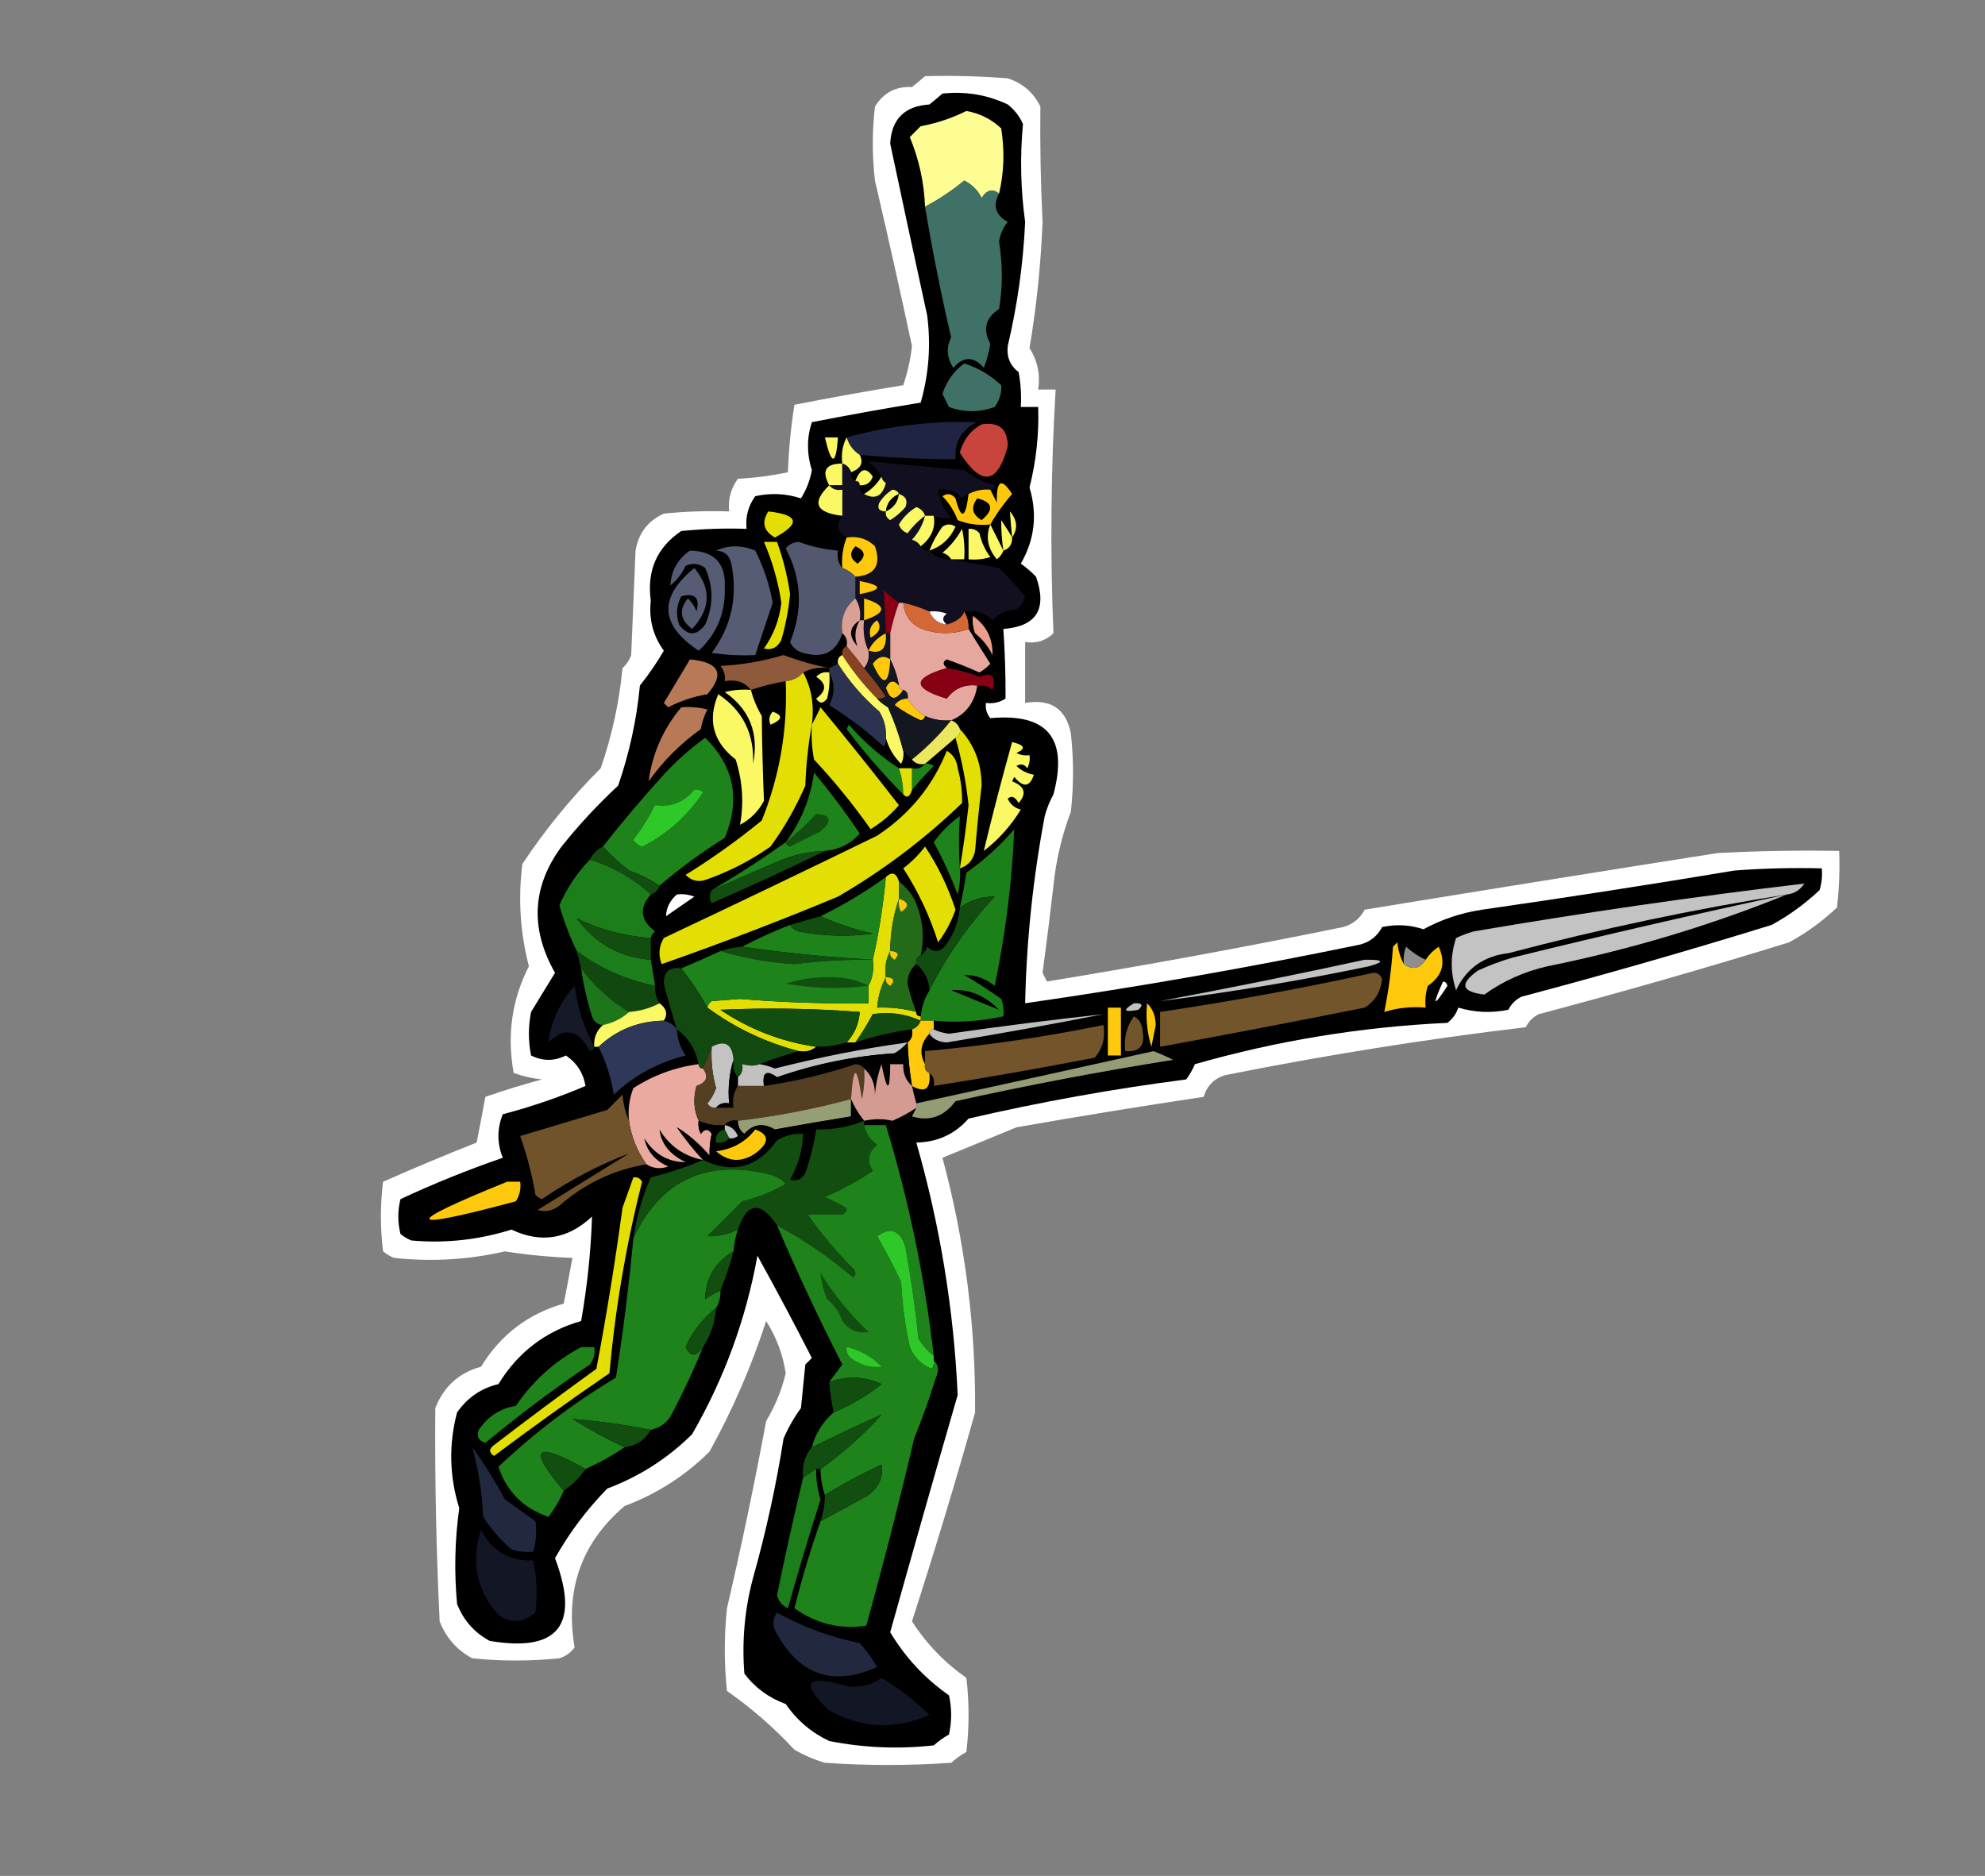 <?xml version="1.0" encoding="UTF-8"?>
<!DOCTYPE svg PUBLIC "-//W3C//DTD SVG 1.1//EN" "http://www.w3.org/Graphics/SVG/1.1/DTD/svg11.dtd">
<svg xmlns="http://www.w3.org/2000/svg" version="1.1" width="456px" height="431px" style="shape-rendering:geometricPrecision; text-rendering:geometricPrecision; image-rendering:optimizeQuality; fill-rule:evenodd; clip-rule:evenodd" xmlns:xlink="http://www.w3.org/1999/xlink">
<rect width="100%" height="100%" fill="#808080" stroke="none"/>
<g><path style="opacity:1" fill="#fefffe" d="M 212.5,17.5 C 218.842,17.334 225.175,17.5 231.5,18C 234.937,19.105 237.437,21.272 239,24.5C 238.9,33.364 239.067,42.197 239.5,51C 239.108,60.781 238.108,70.448 236.5,80C 238.34,82.826 239.006,85.993 238.5,89.5C 239.833,89.5 241.167,89.5 242.5,89.5C 241.399,108.169 241.233,126.835 242,145.5C 240.211,147.229 238.044,147.896 235.5,147.5C 235.5,152.167 235.5,156.833 235.5,161.5C 241.378,160.509 244.878,162.843 246,168.5C 246.667,174.5 246.667,180.5 246,186.5C 243.92,191.97 242.587,197.637 242,203.5C 241.232,210.18 240.399,216.847 239.5,223.5C 239.833,224.167 240.167,224.833 240.5,225.5C 263.225,221.789 285.892,217.622 308.5,213C 310.75,212.389 312.417,211.056 313.5,209C 340.423,204.591 367.423,200.257 394.5,196C 403.827,195.5 413.161,195.334 422.5,195.5C 422.666,199.846 422.499,204.179 422,208.5C 418.622,211.677 414.956,214.343 411,216.5C 391.957,222.386 372.79,227.886 353.5,233C 352.167,233.667 351.167,234.667 350.5,236C 327.554,238.733 304.554,242.399 281.5,247C 278.951,247.751 277.284,249.418 276.5,252C 262.173,254.143 247.84,256.476 233.5,259C 227.824,261.351 222.157,263.684 216.5,266C 221.665,285.158 224.165,304.658 224,324.5C 219.478,340.588 214.644,356.588 209.5,372.5C 212.811,377.645 216.978,381.978 222,385.5C 222.667,391.167 222.667,396.833 222,402.5C 220.745,403.211 219.579,404.044 218.5,405C 208.833,405.667 199.167,405.667 189.5,405C 187.051,404.275 184.717,403.275 182.5,402C 177.76,396.9 172.594,392.4 167,388.5C 166.333,382.167 166.333,375.833 167,369.5C 170.315,355.292 173.315,340.958 176,326.5C 178.094,322.992 179.594,319.325 180.5,315.5C 179.858,311.21 178.358,307.21 176,303.5C 172.651,313.867 168.317,323.867 163,333.5C 157.434,339.038 150.934,343.205 143.5,346C 133.574,354.405 129.74,365.238 132,378.5C 131.097,379.701 129.931,380.535 128.5,381C 121.833,381.667 115.167,381.667 108.5,381C 104.961,379.093 102.461,376.26 101,372.5C 100.207,356.167 99.873,339.834 100,323.5C 101.935,318.563 105.435,315.397 110.5,314C 114.981,306.679 121.315,301.846 129.5,299.5C 130.2,295.959 130.867,292.459 131.5,289C 126.25,288.807 121.083,288.307 116,287.5C 107.636,289.432 99.136,289.932 90.5,289C 89.584,288.626 88.75,288.126 88,287.5C 87.333,282.167 87.333,276.833 88,271.5C 95.094,268.371 102.261,265.371 109.5,262.5C 110.2,258.959 110.867,255.459 111.5,252C 115.776,250.514 120.109,249.181 124.5,248C 122.236,247.764 120.069,247.264 118,246.5C 116.426,237.814 117.592,229.648 121.5,222C 119.498,214.294 118.998,206.461 120,198.5C 125.244,190.586 131.244,183.252 138,176.5C 140.589,169.005 142.256,161.338 143,153.5C 143.915,152.672 144.581,151.672 145,150.5C 145.333,142.5 145.667,134.5 146,126.5C 146.668,122.501 148.835,119.668 152.5,118C 157.489,117.501 162.489,117.334 167.5,117.5C 167.22,114.728 167.887,112.228 169.5,110C 173.421,109.797 177.255,109.297 181,108.5C 181.193,103.25 181.693,98.083 182.5,93C 190.822,91.359 199.155,89.859 207.5,88.5C 208.488,85.576 209.154,82.576 209.5,79.5C 206.762,66.703 203.929,54.036 201,41.5C 200.333,35.833 200.333,30.167 201,24.5C 202.934,21.312 205.768,19.812 209.5,20C 210.571,19.148 211.571,18.315 212.5,17.5 Z"/></g>
<g><path style="opacity:1" fill="#000000" d="M 216.5,21.5 C 221.777,20.931 226.777,21.765 231.5,24C 233.049,25.214 234.215,26.714 235,28.5C 234.297,35.996 234.464,43.496 235.5,51C 235.054,60.634 233.721,70.134 231.5,79.5C 231.221,82.006 232.054,84.006 234,85.5C 234.497,88.146 234.664,90.813 234.5,93.5C 235.833,93.5 237.167,93.5 238.5,93.5C 238.703,99.764 238.037,105.93 236.5,112C 238.353,118.16 237.686,123.993 234.5,129.5C 235.76,130.382 236.926,131.382 238,132.5C 240.611,139.926 238.111,143.926 230.5,144.5C 230.858,149.9 231.025,155.234 231,160.5C 229.644,161.38 228.144,161.714 226.5,161.5C 226.33,162.822 226.663,163.989 227.5,165C 240.605,163.781 245.438,169.614 242,182.5C 241.138,184.087 240.471,185.754 240,187.5C 237.301,201.83 235.801,216.163 235.5,230.5C 261.288,226.792 286.954,222.292 312.5,217C 314.75,216.389 316.417,215.056 317.5,213C 320.713,212.297 323.879,212.464 327,213.5C 331.232,211.201 335.732,209.701 340.5,209C 359.866,206.217 379.199,203.217 398.5,200C 405.158,199.5 411.825,199.334 418.5,199.5C 418.66,201.199 418.494,202.866 418,204.5C 414.622,207.677 410.956,210.343 407,212.5C 387.957,218.386 368.79,223.886 349.5,229C 348.167,229.667 347.167,230.667 346.5,232C 342.577,232.793 338.744,232.626 335,231.5C 334.535,232.931 333.701,234.097 332.5,235C 312.755,235.917 293.422,239.084 274.5,244.5C 273.96,245.748 273.293,246.915 272.5,248C 255.709,250.162 239.042,253.162 222.5,257C 219.342,260.58 215.342,262.413 210.5,262.5C 215.943,281.488 219.109,300.821 220,320.5C 214.755,338.647 209.588,356.814 204.5,375C 207.942,380.777 212.442,385.61 218,389.5C 218.667,392.5 218.667,395.5 218,398.5C 216.745,399.211 215.579,400.044 214.5,401C 206.421,401.901 198.421,401.568 190.5,400C 186.407,398.075 183.074,395.242 180.5,391.5C 176.582,390.067 173.415,387.734 171,384.5C 170.405,377.036 171.072,369.702 173,362.5C 175.96,351.99 178.294,341.324 180,330.5C 181.08,328.004 182.414,325.67 184,323.5C 184.333,320.167 184.667,316.833 185,313.5C 185.5,313 186,312.5 186.5,312C 182.461,304.087 178.294,296.254 174,288.5C 171.375,303.043 166.375,316.71 159,329.5C 153.434,335.038 146.934,339.205 139.5,342C 134.746,346.876 130.746,352.209 127.5,358C 133.275,373.323 128.275,379.657 112.5,377C 108.961,375.093 106.461,372.26 105,368.5C 104.316,361.149 104.482,353.815 105.5,346.5C 103.224,339.196 103.057,331.863 105,324.5C 107.394,321.09 110.561,318.923 114.5,318C 118.981,310.679 125.315,305.846 133.5,303.5C 134.908,295.507 135.741,287.507 136,279.5C 130.438,284.714 124.271,285.714 117.5,282.5C 109.985,284.864 102.318,285.698 94.5,285C 93.584,284.626 92.75,284.126 92,283.5C 91.333,280.833 91.333,278.167 92,275.5C 99.648,271.927 107.482,268.761 115.5,266C 114.167,262.667 114.167,259.333 115.5,256C 122.032,254.287 128.365,252.121 134.5,249.5C 134.007,246.522 132.507,244.189 130,242.5C 127.333,243.833 124.667,243.833 122,242.5C 121.333,239.167 121.333,235.833 122,232.5C 123.833,229.5 125.667,226.5 127.5,223.5C 121.724,213.344 122.224,203.678 129,194.5C 132.966,189.533 137.299,184.866 142,180.5C 144.589,173.005 146.256,165.338 147,157.5C 149.029,154.971 150.862,152.304 152.5,149.5C 150.03,146.115 149.03,142.282 149.5,138C 148.565,131.111 150.898,125.778 156.5,122C 161.489,121.501 166.489,121.334 171.5,121.5C 171.22,118.728 171.887,116.228 173.5,114C 177.091,113.211 180.591,113.378 184,114.5C 185.257,112.487 186.091,110.321 186.5,108C 185.319,104.275 185.319,100.608 186.5,97C 194.822,95.359 203.155,93.859 211.5,92.5C 213.373,85.948 213.873,79.281 213,72.5C 210.1,59.232 207.266,46.065 204.5,33C 204.796,27.371 207.796,24.371 213.5,24C 214.571,23.148 215.571,22.315 216.5,21.5 Z"/></g>
<g><path style="opacity:1" fill="#fefd93" d="M 229.5,44.5 C 228.048,43.287 226.714,43.62 225.5,45.5C 224.605,43.693 223.272,42.36 221.5,41.5C 218.741,43.784 215.741,45.784 212.5,47.5C 212.302,41.989 211.135,36.655 209,31.5C 209.833,30.667 210.667,29.833 211.5,29C 215.174,28.318 218.674,27.151 222,25.5C 225.072,26.036 227.739,27.37 230,29.5C 230.816,34.684 230.65,39.684 229.5,44.5 Z"/></g>
<g><path style="opacity:1" fill="#3f7167" d="M 229.5,44.5 C 228.013,47.212 228.679,49.379 231.5,51C 230.427,52.313 229.76,53.813 229.5,55.5C 230.362,60.819 230.362,65.986 229.5,71C 226.374,73.046 225.707,75.713 227.5,79C 227.204,80.888 226.704,82.722 226,84.5C 223.667,81.833 221.333,81.833 219,84.5C 217.498,82.205 217.332,79.872 218.5,77.5C 216.179,67.552 214.179,57.552 212.5,47.5C 215.741,45.784 218.741,43.784 221.5,41.5C 223.272,42.36 224.605,43.693 225.5,45.5C 226.714,43.62 228.048,43.287 229.5,44.5 Z"/></g>
<g><path style="opacity:1" fill="#3f7167" d="M 221.5,83.5 C 224.689,84.513 227.523,86.18 230,88.5C 230.14,90.255 229.64,91.922 228.5,93.5C 224.955,94.791 221.455,94.791 218,93.5C 217.5,92.5 217,91.5 216.5,90.5C 217.453,87.57 219.12,85.237 221.5,83.5 Z"/></g>
<g><path style="opacity:1" fill="#1f2442" d="M 197.5,104.5 C 196.026,103.564 195.026,102.23 194.5,100.5C 204.207,97.807 214.207,96.64 224.5,97C 220.911,98.674 219.245,101.507 219.5,105.5C 212.146,105.521 204.813,105.187 197.5,104.5 Z"/></g>
<g><path style="opacity:1" fill="#c7453c" d="M 225.5,97.5 C 229.495,96.884 231.495,98.55 231.5,102.5C 229.147,111.331 225.481,111.831 220.5,104C 221.283,101.062 222.95,98.895 225.5,97.5 Z"/></g>
<g><path style="opacity:1" fill="#faf865" d="M 189.5,100.5 C 190.5,100.5 191.5,100.5 192.5,100.5C 192.029,106.996 191.029,106.996 189.5,100.5 Z"/></g>
<g><path style="opacity:1" fill="#faf865" d="M 194.5,100.5 C 195.026,102.23 196.026,103.564 197.5,104.5C 198.429,106.322 197.762,107.655 195.5,108.5C 195.167,107.5 194.5,106.833 193.5,106.5C 193.205,104.265 193.539,102.265 194.5,100.5 Z"/></g>
<g><path style="opacity:1" fill="#faf865" d="M 193.5,106.5 C 193.5,108.167 193.5,109.833 193.5,111.5C 192.5,111.5 191.5,111.5 190.5,111.5C 188.67,108.162 189.67,106.496 193.5,106.5 Z"/></g>
<g><path style="opacity:1" fill="#121020" d="M 227.5,112.5 C 225.708,112.366 224.042,112.699 222.5,113.5C 221.883,113.611 221.383,113.944 221,114.5C 219.599,112.808 217.766,112.141 215.5,112.5C 215.781,114.963 216.781,117.13 218.5,119C 217.181,119.195 215.847,119.028 214.5,118.5C 213.833,118.5 213.167,118.5 212.5,118.5C 211.971,120.583 210.971,122.417 209.5,124C 210.416,124.278 211.082,124.778 211.5,125.5C 211.842,126.338 212.508,126.672 213.5,126.5C 214.78,127.931 216.447,128.598 218.5,128.5C 222.021,129.166 225.687,129.833 229.5,130.5C 231.611,132.585 233.611,134.752 235.5,137C 235.241,138.261 234.574,139.261 233.5,140C 231.273,140.121 229.44,140.954 228,142.5C 226.246,140.75 224.079,140.083 221.5,140.5C 221.112,141.815 219.778,142.815 217.5,143.5C 216.402,142.603 216.402,141.77 217.5,141C 216.207,140.51 214.873,140.343 213.5,140.5C 211.579,139.637 209.579,138.971 207.5,138.5C 207.167,138.5 206.833,138.5 206.5,138.5C 205.312,137.636 204.145,136.636 203,135.5C 203.201,138.777 203.368,142.111 203.5,145.5C 201.659,146.402 200.326,147.736 199.5,149.5C 198.532,147.393 198.198,145.059 198.5,142.5C 198.167,142.5 197.833,142.5 197.5,142.5C 197.784,140.585 197.451,138.919 196.5,137.5C 196.5,135.833 196.5,134.167 196.5,132.5C 200.976,132.178 202.476,129.844 201,125.5C 199.211,123.771 197.044,123.104 194.5,123.5C 192.31,122.252 191.977,120.586 193.5,118.5C 193.5,116.5 193.5,114.5 193.5,112.5C 192.209,112.737 191.209,112.404 190.5,111.5C 191.5,111.5 192.5,111.5 193.5,111.5C 193.5,109.833 193.5,108.167 193.5,106.5C 194.5,106.833 195.167,107.5 195.5,108.5C 195.328,109.492 195.662,110.158 196.5,110.5C 197.167,110.5 197.5,110.833 197.5,111.5C 197.328,112.492 197.662,113.158 198.5,113.5C 201.033,114.854 202.7,114.02 203.5,111C 202.944,110.617 202.611,110.117 202.5,109.5C 201.71,108.206 200.71,107.039 199.5,106C 206.774,106.657 214.108,107.324 221.5,108C 223.597,109.61 225.93,110.777 228.5,111.5C 228.376,112.107 228.043,112.44 227.5,112.5 Z"/></g>
<g><path style="opacity:1" fill="#faf865" d="M 197.5,111.5 C 197.5,110.833 197.167,110.5 196.5,110.5C 197.637,107.572 198.97,107.238 200.5,109.5C 199.995,110.919 198.995,111.585 197.5,111.5 Z"/></g>
<g><path style="opacity:1" fill="#faf865" d="M 202.5,109.5 C 202.611,110.117 202.944,110.617 203.5,111C 202.7,114.02 201.033,114.854 198.5,113.5C 200.167,112.5 201.5,111.167 202.5,109.5 Z"/></g>
<g><path style="opacity:1" fill="#fec90d" d="M 227.5,120.5 C 224.881,120.768 222.381,120.435 220,119.5C 219.208,117.413 218.041,115.579 216.5,114C 217.635,113.251 218.635,113.417 219.5,114.5C 220.807,119.515 221.807,119.181 222.5,113.5C 224.042,112.699 225.708,112.366 227.5,112.5C 227.987,113.473 228.487,114.473 229,115.5C 228.874,110.316 230.041,109.65 232.5,113.5C 230.578,115.687 228.912,118.02 227.5,120.5 Z"/></g>
<g><path style="opacity:1" fill="#faf865" d="M 190.5,111.5 C 191.209,112.404 192.209,112.737 193.5,112.5C 193.5,114.5 193.5,116.5 193.5,118.5C 187.386,117.808 186.386,115.475 190.5,111.5 Z"/></g>
<g><path style="opacity:1" fill="#faf865" d="M 206.5,113.5 C 204.738,114.262 203.738,115.596 203.5,117.5C 201.972,117.483 201.472,116.816 202,115.5C 202.779,114.272 203.779,113.272 205,112.5C 205.765,112.57 206.265,112.903 206.5,113.5 Z"/></g>
<g><path style="opacity:1" fill="#000000" d="M 206.5,113.5 C 206.262,115.404 205.262,116.738 203.5,117.5C 203.738,115.596 204.738,114.262 206.5,113.5 Z"/></g>
<g><path style="opacity:1" fill="#faf865" d="M 206.5,113.5 C 208.085,114.002 208.585,115.002 208,116.5C 206.981,117.687 205.814,118.687 204.5,119.5C 203.702,119.043 203.369,118.376 203.5,117.5C 205.262,116.738 206.262,115.404 206.5,113.5 Z"/></g>
<g><path style="opacity:1" fill="#000000" d="M 224.5,114.5 C 228.089,115.372 228.423,117.039 225.5,119.5C 223.296,118.218 222.962,116.551 224.5,114.5 Z"/></g>
<g><path style="opacity:1" fill="#faf865" d="M 212.5,118.5 C 211,119.588 209.667,120.921 208.5,122.5C 207.5,122.167 206.833,121.5 206.5,120.5C 207.5,118.833 208.833,117.5 210.5,116.5C 211.522,116.855 212.189,117.522 212.5,118.5 Z"/></g>
<g><path style="opacity:1" fill="#e3df04" d="M 176.5,117.5 C 183.484,118.27 183.984,120.27 178,123.5C 175.41,121.995 174.91,119.995 176.5,117.5 Z"/></g>
<g><path style="opacity:1" fill="#faf865" d="M 232.5,123.5 C 232.302,121.425 232.135,119.425 232,117.5C 233.707,119.483 233.874,121.483 232.5,123.5 Z"/></g>
<g><path style="opacity:1" fill="#faf865" d="M 212.5,118.5 C 213.167,118.5 213.833,118.5 214.5,118.5C 214.977,121.241 213.977,123.574 211.5,125.5C 211.082,124.778 210.416,124.278 209.5,124C 210.971,122.417 211.971,120.583 212.5,118.5 Z"/></g>
<g><path style="opacity:1" fill="#faf865" d="M 232.5,123.5 C 232.573,125.027 231.906,126.027 230.5,126.5C 230.149,124.131 229.982,121.797 230,119.5C 230.934,120.858 231.768,122.192 232.5,123.5 Z"/></g>
<g><path style="opacity:1" fill="#faf865" d="M 213.5,126.5 C 214.242,124.574 215.242,122.741 216.5,121C 217.5,120.333 218.5,120.333 219.5,121C 218.26,123.744 216.26,125.577 213.5,126.5 Z"/></g>
<g><path style="opacity:1" fill="#faf865" d="M 227.5,120.5 C 228.5,122.5 229.5,124.5 230.5,126.5C 230.217,127.289 229.717,127.956 229,128.5C 226.884,126.004 226.384,123.337 227.5,120.5 Z"/></g>
<g><path style="opacity:1" fill="#faf865" d="M 218.5,128.5 C 218.082,127.778 217.416,127.278 216.5,127C 218.359,125.442 219.859,123.609 221,121.5C 221.497,123.81 221.663,126.143 221.5,128.5C 220.5,128.5 219.5,128.5 218.5,128.5 Z"/></g>
<g><path style="opacity:1" fill="#faf865" d="M 222.5,121.5 C 223.496,121.414 224.329,121.748 225,122.5C 225.45,124.519 226.283,126.352 227.5,128C 225.866,128.494 224.199,128.66 222.5,128.5C 222.5,126.167 222.5,123.833 222.5,121.5 Z"/></g>
<g><path style="opacity:1" fill="#fec90d" d="M 194.5,123.5 C 197.044,123.104 199.211,123.771 201,125.5C 202.476,129.844 200.976,132.178 196.5,132.5C 195.71,131.599 194.71,130.932 193.5,130.5C 193.298,128.05 193.631,125.717 194.5,123.5 Z"/></g>
<g><path style="opacity:1" fill="#e3df04" d="M 175.5,124.5 C 176.5,124.5 177.5,124.5 178.5,124.5C 179.901,128.376 180.901,132.376 181.5,136.5C 181.154,140.063 180.487,143.563 179.5,147C 178.629,148.769 177.296,149.436 175.5,149C 177.719,145.845 179.052,142.345 179.5,138.5C 178.766,133.635 177.433,128.969 175.5,124.5 Z"/></g>
<g><path style="opacity:1" fill="#52586e" d="M 193.5,130.5 C 194.71,130.932 195.71,131.599 196.5,132.5C 196.5,134.167 196.5,135.833 196.5,137.5C 194.018,139.503 193.018,142.169 193.5,145.5C 192.113,149.848 189.113,151.348 184.5,150C 183.09,149.632 182.09,148.799 181.5,147.5C 184.495,140.124 184.162,132.957 180.5,126C 181.263,125.056 182.263,124.556 183.5,124.5C 186.42,125.586 189.42,126.252 192.5,126.5C 192.232,128.099 192.566,129.432 193.5,130.5 Z"/></g>
<g><path style="opacity:1" fill="#555c73" d="M 164.5,126.5 C 167.355,125.197 170.355,125.197 173.5,126.5C 175.432,130.295 176.765,134.295 177.5,138.5C 176.149,142.526 174.815,146.526 173.5,150.5C 170.15,150.665 166.817,150.498 163.5,150C 168.032,143.894 169.532,137.061 168,129.5C 167.578,127.574 166.411,126.574 164.5,126.5 Z"/></g>
<g><path style="opacity:1" fill="#000000" d="M 196.5,125.5 C 198.852,126.543 199.019,127.876 197,129.5C 195.232,128.318 195.065,126.985 196.5,125.5 Z"/></g>
<g><path style="opacity:1" fill="#555c73" d="M 158.5,126.5 C 164.112,126.611 166.778,129.444 166.5,135C 166.68,140.824 164.68,145.657 160.5,149.5C 151.579,143.576 151.245,137.243 159.5,130.5C 163.452,135.191 163.286,139.857 159,144.5C 156.234,142.453 155.901,140.12 158,137.5C 158.915,138.328 159.581,139.328 160,140.5C 160.833,137.333 159.667,136.167 156.5,137C 155.409,139.064 155.242,141.231 156,143.5C 158,146.167 160,146.167 162,143.5C 163.923,139.138 163.923,134.805 162,130.5C 160.612,129.446 159.112,129.28 157.5,130C 156.696,131.771 155.529,133.271 154,134.5C 154.196,131.108 155.696,128.441 158.5,126.5 Z"/></g>
<g><path style="opacity:1" fill="#fec90d" d="M 197.5,133.5 C 202.833,134.5 202.833,135.5 197.5,136.5C 197.5,135.5 197.5,134.5 197.5,133.5 Z"/></g>
<g><path style="opacity:1" fill="#870014" d="M 206.5,138.5 C 205.681,140.772 205.015,143.106 204.5,145.5C 204.167,145.5 203.833,145.5 203.5,145.5C 203.368,142.111 203.201,138.777 203,135.5C 204.145,136.636 205.312,137.636 206.5,138.5 Z"/></g>
<g><path style="opacity:1" fill="#da9f95" d="M 196.5,137.5 C 197.451,138.919 197.784,140.585 197.5,142.5C 197.833,142.5 198.167,142.5 198.5,142.5C 198.198,145.059 198.532,147.393 199.5,149.5C 199.768,151.099 199.434,152.432 198.5,153.5C 197.25,151.846 195.916,150.179 194.5,148.5C 194.737,147.209 194.404,146.209 193.5,145.5C 193.018,142.169 194.018,139.503 196.5,137.5 Z"/></g>
<g><path style="opacity:1" fill="#fec90d" d="M 198.5,142.5 C 198.5,140.833 198.5,139.167 198.5,137.5C 203.748,139.093 203.748,140.76 198.5,142.5 Z"/></g>
<g><path style="opacity:1" fill="#e6a79e" d="M 206.5,138.5 C 206.833,138.5 207.167,138.5 207.5,138.5C 207.872,142.043 209.872,144.21 213.5,145C 216.592,145.736 219.592,145.569 222.5,144.5C 224.113,147.132 225.78,149.798 227.5,152.5C 226.758,153.287 225.925,153.953 225,154.5C 222.557,153.407 220.057,152.407 217.5,151.5C 216.537,151.97 216.537,152.637 217.5,153.5C 209.542,155.797 209.542,158.13 217.5,160.5C 219.246,158.146 221.579,157.146 224.5,157.5C 223.906,161.407 221.906,164.074 218.5,165.5C 216.379,165.675 214.379,165.341 212.5,164.5C 210.833,163.5 209.5,162.167 208.5,160.5C 208.672,159.508 208.338,158.842 207.5,158.5C 206.833,158.5 206.5,158.167 206.5,157.5C 206.125,155.302 205.458,153.302 204.5,151.5C 204.5,149.5 204.5,147.5 204.5,145.5C 205.015,143.106 205.681,140.772 206.5,138.5 Z"/></g>
<g><path style="opacity:1" fill="#d36836" d="M 207.5,138.5 C 209.579,138.971 211.579,139.637 213.5,140.5C 214.262,142.262 215.596,143.262 217.5,143.5C 219.778,142.815 221.112,141.815 221.5,140.5C 222.234,141.708 222.567,143.041 222.5,144.5C 219.592,145.569 216.592,145.736 213.5,145C 209.872,144.21 207.872,142.043 207.5,138.5 Z"/></g>
<g><path style="opacity:1" fill="#fefffe" d="M 213.5,140.5 C 214.873,140.343 216.207,140.51 217.5,141C 216.402,141.77 216.402,142.603 217.5,143.5C 215.596,143.262 214.262,142.262 213.5,140.5 Z"/></g>
<g><path style="opacity:1" fill="#000000" d="M 197.5,142.5 C 196.374,144.5 196.207,146.5 197,148.5C 194.858,146.121 195.024,144.121 197.5,142.5 Z"/></g>
<g><path style="opacity:1" fill="#fec90d" d="M 201.5,142.5 C 202.559,144.07 202.059,145.403 200,146.5C 199.516,144.807 200.016,143.473 201.5,142.5 Z"/></g>
<g><path style="opacity:1" fill="#fec90d" d="M 203.5,145.5 C 203.799,149.065 202.465,150.398 199.5,149.5C 200.326,147.736 201.659,146.402 203.5,145.5 Z"/></g>
<g><path style="opacity:1" fill="#e99f8b" d="M 223.5,141.5 C 226.609,143.718 228.109,146.718 228,150.5C 227.047,148.545 225.713,146.878 224,145.5C 223.51,144.207 223.343,142.873 223.5,141.5 Z"/></g>
<g><path style="opacity:1" fill="#864221" d="M 194.5,148.5 C 195.916,150.179 197.25,151.846 198.5,153.5C 200.268,155.508 201.934,157.674 203.5,160C 202.906,160.464 202.239,160.631 201.5,160.5C 198.484,157.48 195.817,154.146 193.5,150.5C 193.328,149.508 193.662,148.842 194.5,148.5 Z"/></g>
<g><path style="opacity:1" fill="#8f5a3c" d="M 190.5,153.5 C 188.265,153.205 186.265,153.539 184.5,154.5C 183.486,155.674 182.153,156.34 180.5,156.5C 177.779,156.963 175.112,157.629 172.5,158.5C 171.082,156.692 169.082,156.025 166.5,156.5C 166.67,155.178 166.337,154.011 165.5,153C 170.44,152.748 175.273,151.914 180,150.5C 183.531,151.822 187.031,152.822 190.5,153.5 Z"/></g>
<g><path style="opacity:1" fill="#faf865" d="M 193.5,150.5 C 195.817,154.146 198.484,157.48 201.5,160.5C 202.172,161.267 203.005,161.934 204,162.5C 205.486,165.85 206.653,169.184 207.5,172.5C 207.649,173.552 207.483,174.552 207,175.5C 205.25,173.743 204.084,171.743 203.5,169.5C 203.628,167.345 203.128,165.345 202,163.5C 198.221,160.231 195.054,156.564 192.5,152.5C 192.328,151.508 192.662,150.842 193.5,150.5 Z"/></g>
<g><path style="opacity:1" fill="#b87a56" d="M 158.5,151.5 C 165.224,152.124 166.558,154.791 162.5,159.5C 159.286,160.044 156.286,161.044 153.5,162.5C 153.167,162.167 152.833,161.833 152.5,161.5C 154.523,158.111 156.523,154.778 158.5,151.5 Z"/></g>
<g><path style="opacity:1" fill="#2c3351" d="M 192.5,152.5 C 195.054,156.564 198.221,160.231 202,163.5C 203.128,165.345 203.628,167.345 203.5,169.5C 203.631,170.239 203.464,170.906 203,171.5C 199.117,167.95 194.951,164.783 190.5,162C 191.814,159.395 191.814,156.895 190.5,154.5C 190.5,154.167 190.5,153.833 190.5,153.5C 191.167,153.167 191.833,152.833 192.5,152.5 Z"/></g>
<g><path style="opacity:1" fill="#870014" d="M 217.5,153.5 C 220.067,153.855 222.567,154.521 225,155.5C 227.811,154.307 228.811,155.307 228,158.5C 226.989,157.663 225.822,157.33 224.5,157.5C 221.579,157.146 219.246,158.146 217.5,160.5C 209.542,158.13 209.542,155.797 217.5,153.5 Z"/></g>
<g><path style="opacity:1" fill="#e3df04" d="M 184.5,154.5 C 186.423,158.029 187.089,162.029 186.5,166.5C 185.674,170.982 185.174,175.649 185,180.5C 182.839,185.492 180.172,190.159 177,194.5C 172.528,197.653 167.694,200.153 162.5,202C 160.597,202.774 158.93,202.44 157.5,201C 163.612,197.221 169.445,193.055 175,188.5C 179.115,178.261 180.948,167.594 180.5,156.5C 182.153,156.34 183.486,155.674 184.5,154.5 Z"/></g>
<g><path style="opacity:1" fill="#faf865" d="M 190.5,154.5 C 190.662,156.527 190.495,158.527 190,160.5C 189.107,161.711 188.274,161.711 187.5,160.5C 189.922,158.714 189.922,157.048 187.5,155.5C 188.325,154.614 189.325,154.281 190.5,154.5 Z"/></g>
<g><path style="opacity:1" fill="#fec90d" d="M 206.5,157.5 C 206.5,158.167 206.833,158.5 207.5,158.5C 205.756,161.1 204.423,160.934 203.5,158C 204.352,156.272 205.352,156.105 206.5,157.5 Z"/></g>
<g><path style="opacity:1" fill="#faf865" d="M 172.5,158.5 C 173.045,160.593 173.878,162.593 175,164.5C 175.067,171.085 175.234,177.585 175.5,184C 174.219,186.403 172.386,188.237 170,189.5C 170.917,184.475 170.584,179.475 169,174.5C 163.812,170.475 162.479,165.475 165,159.5C 170.621,163.223 173.287,168.556 173,175.5C 174.383,168.481 172.216,162.981 166.5,159C 168.473,158.505 170.473,158.338 172.5,158.5 Z"/></g>
<g><path style="opacity:1" fill="#fec90d" d="M 208.5,160.5 C 209.5,162.167 210.833,163.5 212.5,164.5C 212.44,165.043 212.107,165.376 211.5,165.5C 209.37,164.533 207.37,163.366 205.5,162C 206.244,160.961 207.244,160.461 208.5,160.5 Z"/></g>
<g><path style="opacity:1" fill="#b87a56" d="M 156.5,162.5 C 158.527,162.338 160.527,162.505 162.5,163C 161.773,164.399 161.273,165.899 161,167.5C 156.333,170.833 152.333,174.833 149,179.5C 149.861,173.111 152.361,167.445 156.5,162.5 Z"/></g>
<g><path style="opacity:1" fill="#e3df04" d="M 186.5,166.5 C 187.161,165.282 187.828,163.949 188.5,162.5C 194.62,169.909 200.62,177.409 206.5,185C 204.612,187.19 202.445,189.023 200,190.5C 196.045,184.877 191.712,179.543 187,174.5C 186.503,171.854 186.336,169.187 186.5,166.5 Z"/></g>
<g><path style="opacity:1" fill="#faf865" d="M 177.5,163.5 C 179.934,164.354 179.767,165.354 177,166.5C 176.53,165.423 176.697,164.423 177.5,163.5 Z"/></g>
<g><path style="opacity:1" fill="#141620" d="M 203.5,145.5 C 203.833,145.5 204.167,145.5 204.5,145.5C 204.5,147.5 204.5,149.5 204.5,151.5C 205.458,153.302 206.125,155.302 206.5,157.5C 205.352,156.105 204.352,156.272 203.5,158C 204.423,160.934 205.756,161.1 207.5,158.5C 208.338,158.842 208.672,159.508 208.5,160.5C 207.244,160.461 206.244,160.961 205.5,162C 207.37,163.366 209.37,164.533 211.5,165.5C 212.107,165.376 212.44,165.043 212.5,164.5C 214.379,165.341 216.379,165.675 218.5,165.5C 215.909,168.758 212.909,171.758 209.5,174.5C 208.833,173.833 208.167,173.167 207.5,172.5C 206.653,169.184 205.486,165.85 204,162.5C 203.005,161.934 202.172,161.267 201.5,160.5C 202.239,160.631 202.906,160.464 203.5,160C 201.934,157.674 200.268,155.508 198.5,153.5C 199.434,152.432 199.768,151.099 199.5,149.5C 202.465,150.398 203.799,149.065 203.5,145.5 Z"/></g>
<g><path style="opacity:1" fill="#fec90d" d="M 204.5,151.5 C 204.203,157.492 202.87,157.825 200.5,152.5C 201.728,150.824 203.061,150.491 204.5,151.5 Z"/></g>
<g><path style="opacity:1" fill="#ebe860" d="M 218.5,165.5 C 219.5,165.833 220.167,166.5 220.5,167.5C 220.672,168.492 220.338,169.158 219.5,169.5C 217.142,171.529 214.808,173.529 212.5,175.5C 211.209,175.737 210.209,175.404 209.5,174.5C 212.909,171.758 215.909,168.758 218.5,165.5 Z"/></g>
<g><path style="opacity:1" fill="#1d831a" d="M 206.5,176.5 C 207.15,178.435 207.483,180.435 207.5,182.5C 202.845,177.84 198.512,172.84 194.5,167.5C 194.667,167.167 194.833,166.833 195,166.5C 198.429,170.439 202.263,173.772 206.5,176.5 Z"/></g>
<g><path style="opacity:1" fill="#e3df04" d="M 220.5,167.5 C 223.824,171.075 225.49,175.408 225.5,180.5C 224.91,185.491 224.41,190.491 224,195.5C 223.584,197.55 222.417,198.884 220.5,199.5C 221.305,194.699 221.972,189.866 222.5,185C 221.946,179.729 220.946,174.562 219.5,169.5C 220.338,169.158 220.672,168.492 220.5,167.5 Z"/></g>
<g><path style="opacity:1" fill="#1d831a" d="M 151.5,203.5 C 149.402,202.065 147.069,200.898 144.5,200C 142.304,198.301 140.304,196.467 138.5,194.5C 142.789,189.039 147.289,183.706 152,178.5C 155.035,175.13 158.368,172.13 162,169.5C 168.651,176.061 170.151,183.727 166.5,192.5C 161.201,195.805 156.201,199.472 151.5,203.5 Z"/></g>
<g><path style="opacity:1" fill="#faf865" d="M 232.5,170.5 C 235.408,171.159 235.742,171.993 233.5,173C 234.448,173.483 235.448,173.649 236.5,173.5C 236.649,174.552 236.483,175.552 236,176.5C 235.282,175.549 234.449,175.383 233.5,176C 234.623,177.044 235.956,177.71 237.5,178C 236.567,180.848 235.067,181.014 233,178.5C 232.833,178.833 232.667,179.167 232.5,179.5C 235.429,180.649 235.929,182.315 234,184.5C 233.189,183.04 232.355,182.707 231.5,183.5C 232.09,184.799 233.09,185.632 234.5,186C 232.233,189.72 229.4,192.887 226,195.5C 227.991,187.207 230.157,178.874 232.5,170.5 Z"/></g>
<g><path style="opacity:1" fill="#e3df04" d="M 217.5,172.5 C 218.966,173.347 219.8,174.68 220,176.5C 220.74,179.176 221.073,181.842 221,184.5C 212.35,192.82 202.85,199.986 192.5,206C 179.14,211.564 165.64,216.731 152,221.5C 151.192,219.421 151.359,217.421 152.5,215.5C 168.911,207.756 185.245,199.923 201.5,192C 208.941,187.075 214.274,180.575 217.5,172.5 Z"/></g>
<g><path style="opacity:1" fill="#1d831a" d="M 212.5,175.5 C 213.239,175.369 213.906,175.536 214.5,176C 212.7,177.812 211.033,179.645 209.5,181.5C 209.5,179.833 209.5,178.167 209.5,176.5C 210.791,176.737 211.791,176.404 212.5,175.5 Z"/></g>
<g><path style="opacity:1" fill="#e3df04" d="M 206.5,176.5 C 207.5,176.5 208.5,176.5 209.5,176.5C 209.5,178.167 209.5,179.833 209.5,181.5C 208.994,183.105 208.327,183.439 207.5,182.5C 207.483,180.435 207.15,178.435 206.5,176.5 Z"/></g>
<g><path style="opacity:1" fill="#1d831a" d="M 189.5,195.5 C 185.681,195.605 182.014,196.438 178.5,198C 173.479,200.179 168.479,202.346 163.5,204.5C 169.337,201.082 175.004,197.416 180.5,193.5C 184.025,188.775 186.191,183.442 187,177.5C 190.743,181.988 194.243,186.654 197.5,191.5C 195.393,193.887 192.727,195.22 189.5,195.5 Z"/></g>
<g><path style="opacity:1" fill="#2ec928" d="M 159.5,181.5 C 160.239,181.369 160.906,181.536 161.5,182C 157.927,187.407 153.26,191.574 147.5,194.5C 146.692,194.192 146.025,193.692 145.5,193C 147.417,190.502 149.084,187.835 150.5,185C 154.06,185.563 157.06,184.397 159.5,181.5 Z"/></g>
<g><path style="opacity:1" fill="#114e0f" d="M 180.5,193.5 C 182.963,191.539 185.297,189.372 187.5,187C 190.943,187.25 191.276,188.584 188.5,191C 186.167,192.167 183.833,193.333 181.5,194.5C 180.893,194.376 180.56,194.043 180.5,193.5 Z"/></g>
<g><path style="opacity:1" fill="#1d831a" d="M 220.5,199.5 C 220.662,201.527 220.495,203.527 220,205.5C 218.441,201.381 216.607,197.381 214.5,193.5C 216.167,191.167 218.167,189.167 220.5,187.5C 220.236,191.423 220.236,195.423 220.5,199.5 Z"/></g>
<g><path style="opacity:1" fill="#1c801a" d="M 214.5,234.5 C 213.5,234.5 212.5,234.5 211.5,234.5C 211.5,234.167 211.5,233.833 211.5,233.5C 211.704,231.315 212.37,229.315 213.5,227.5C 217.438,219.705 222.438,212.539 228.5,206C 225.587,205.952 222.921,206.785 220.5,208.5C 221.105,205.873 221.605,203.207 222,200.5C 226.086,197.624 229.753,194.291 233,190.5C 232.49,202.594 230.99,214.594 228.5,226.5C 226.358,224.793 224.025,223.959 221.5,224C 224.418,225.709 227.252,227.542 230,229.5C 230.49,230.793 230.657,232.127 230.5,233.5C 225.115,234.68 219.782,235.013 214.5,234.5 Z"/></g>
<g><path style="opacity:1" fill="#114e0f" d="M 138.5,194.5 C 140.304,196.467 142.304,198.301 144.5,200C 147.069,200.898 149.402,202.065 151.5,203.5C 151.167,204.5 150.5,205.167 149.5,205.5C 145.458,201.81 140.791,199.143 135.5,197.5C 136.167,196.167 137.167,195.167 138.5,194.5 Z"/></g>
<g><path style="opacity:1" fill="#e3df04" d="M 212.5,194.5 C 215.467,198.937 217.8,203.77 219.5,209C 218.556,211.722 217.223,214.222 215.5,216.5C 213.601,210.467 210.934,204.8 207.5,199.5C 209.394,198.055 211.06,196.388 212.5,194.5 Z"/></g>
<g><path style="opacity:1" fill="#114e0f" d="M 189.5,195.5 C 181.02,199.671 172.354,203.671 163.5,207.5C 162.913,206.767 162.913,205.767 163.5,204.5C 168.479,202.346 173.479,200.179 178.5,198C 182.014,196.438 185.681,195.605 189.5,195.5 Z"/></g>
<g><path style="opacity:1" fill="#1c7e1a" d="M 135.5,197.5 C 140.791,199.143 145.458,201.81 149.5,205.5C 146.779,208.602 147.112,211.435 150.5,214C 149.944,214.383 149.611,214.883 149.5,215.5C 143.428,215.067 137.761,213.567 132.5,211C 136.731,216.781 142.397,219.948 149.5,220.5C 149.833,222.5 150.167,224.5 150.5,226.5C 143.842,225.175 137.842,222.509 132.5,218.5C 130.901,215.216 129.567,211.716 128.5,208C 130.231,204.021 132.564,200.521 135.5,197.5 Z"/></g>
<g><path style="opacity:1" fill="#e3df04" d="M 206.5,202.5 C 206.5,203.833 206.5,205.167 206.5,206.5C 205.205,210.267 204.539,214.267 204.5,218.5C 203.539,220.265 203.205,222.265 203.5,224.5C 202.388,226.599 201.721,228.933 201.5,231.5C 204.57,231.368 207.57,231.701 210.5,232.5C 210.5,233.167 210.833,233.5 211.5,233.5C 211.5,233.833 211.5,234.167 211.5,234.5C 207.977,232.913 204.31,232.413 200.5,233C 199.281,235.278 197.948,237.445 196.5,239.5C 195.833,239.5 195.167,239.5 194.5,239.5C 196.312,237.539 197.312,235.206 197.5,232.5C 186.842,231.683 176.175,231.516 165.5,232C 172.183,236.506 179.517,239.339 187.5,240.5C 186.432,241.434 185.099,241.768 183.5,241.5C 175.807,239.486 168.807,236.152 162.5,231.5C 162.611,230.883 162.944,230.383 163.5,230C 165.667,229.833 167.833,229.667 170,229.5C 179.817,230.311 189.651,230.644 199.5,230.5C 199.5,229.167 199.5,227.833 199.5,226.5C 200.461,224.735 200.795,222.735 200.5,220.5C 201.897,214.361 202.897,208.027 203.5,201.5C 204.895,200.185 205.895,200.519 206.5,202.5 Z"/></g>
<g><path style="opacity:1" fill="#1d831a" d="M 203.5,201.5 C 202.897,208.027 201.897,214.361 200.5,220.5C 190.455,219.962 180.455,218.962 170.5,217.5C 174.01,215.656 177.677,213.989 181.5,212.5C 181.918,213.222 182.584,213.722 183.5,214C 189.188,215.099 194.855,215.266 200.5,214.5C 196.252,213.532 192.252,212.199 188.5,210.5C 193.719,207.965 198.719,204.965 203.5,201.5 Z"/></g>
<g><path style="opacity:1" fill="#246b19" d="M 206.5,202.5 C 207.885,203.574 209.051,204.907 210,206.5C 211.976,210.827 212.476,215.16 211.5,219.5C 210.662,219.842 210.328,220.508 210.5,221.5C 209.191,222.624 208.525,224.124 208.5,226C 209.033,228.226 209.7,230.393 210.5,232.5C 207.57,231.701 204.57,231.368 201.5,231.5C 201.721,228.933 202.388,226.599 203.5,224.5C 203.205,222.265 203.539,220.265 204.5,218.5C 204.539,214.267 205.205,210.267 206.5,206.5C 206.5,205.167 206.5,203.833 206.5,202.5 Z"/></g>
<g><path style="opacity:1" fill="#c2c3c2" d="M 410.5,205.5 C 389.214,208.86 367.881,213.36 346.5,219C 340.862,219.642 336.862,222.475 334.5,227.5C 333.167,223.5 333.167,219.5 334.5,215.5C 335.795,214.902 337.128,214.402 338.5,214C 363.792,209.673 389.125,206.006 414.5,203C 413.529,204.481 412.196,205.315 410.5,205.5 Z"/></g>
<g><path style="opacity:1" fill="#fefffe" d="M 155.5,205.5 C 156.873,205.343 158.207,205.51 159.5,206C 157.333,207.5 155.167,209 153,210.5C 153.058,208.565 153.891,206.898 155.5,205.5 Z"/></g>
<g><path style="opacity:1" fill="#114c10" d="M 213.5,227.5 C 213.317,225.012 212.317,223.012 210.5,221.5C 210.328,220.508 210.662,219.842 211.5,219.5C 212.222,219.082 212.722,218.416 213,217.5C 214.333,218.833 215.667,218.833 217,217.5C 219.05,214.852 220.216,211.852 220.5,208.5C 222.921,206.785 225.587,205.952 228.5,206C 222.438,212.539 217.438,219.705 213.5,227.5 Z"/></g>
<g><path style="opacity:1" fill="#c2c3c2" d="M 410.5,205.5 C 392.81,212.67 374.476,218.17 355.5,222C 350.143,223.221 345.31,225.387 341,228.5C 335.707,227.887 335.207,226.054 339.5,223C 342.089,221.803 344.756,220.803 347.5,220C 368.457,214.843 389.457,210.009 410.5,205.5 Z"/></g>
<g><path style="opacity:1" fill="#fec90d" d="M 206.5,206.5 C 208.76,207.238 208.927,208.238 207,209.5C 206.517,208.552 206.351,207.552 206.5,206.5 Z"/></g>
<g><path style="opacity:1" fill="#114e0f" d="M 149.5,215.5 C 149.5,217.167 149.5,218.833 149.5,220.5C 142.397,219.948 136.731,216.781 132.5,211C 137.761,213.567 143.428,215.067 149.5,215.5 Z"/></g>
<g><path style="opacity:1" fill="#114e0f" d="M 188.5,210.5 C 192.252,212.199 196.252,213.532 200.5,214.5C 194.855,215.266 189.188,215.099 183.5,214C 182.584,213.722 181.918,213.222 181.5,212.5C 183.833,211.833 186.167,211.167 188.5,210.5 Z"/></g>
<g><path style="opacity:1" fill="#fec90d" d="M 322.5,221.5 C 324.455,222.93 326.121,222.597 327.5,220.5C 328.265,219.34 329.265,218.34 330.5,217.5C 332.215,221.209 331.382,224.209 328,226.5C 327.506,228.134 327.34,229.801 327.5,231.5C 324.223,231.216 321.057,231.549 318,232.5C 318.989,227.646 319.655,222.646 320,217.5C 320.333,217.167 320.667,216.833 321,216.5C 321.198,218.382 321.698,220.048 322.5,221.5 Z"/></g>
<g><path style="opacity:1" fill="#114e0f" d="M 170.5,217.5 C 180.455,218.962 190.455,219.962 200.5,220.5C 194.479,220.425 188.479,220.758 182.5,221.5C 176.585,221.136 170.919,220.136 165.5,218.5C 167.117,217.962 168.784,217.629 170.5,217.5 Z"/></g>
<g><path style="opacity:1" fill="#8e8e8e" d="M 327.5,220.5 C 326.121,222.597 324.455,222.93 322.5,221.5C 322.343,220.127 322.51,218.793 323,217.5C 324.409,218.781 325.909,219.781 327.5,220.5 Z"/></g>
<g><path style="opacity:1" fill="#114810" d="M 132.5,218.5 C 137.842,222.509 143.842,225.175 150.5,226.5C 150.433,227.959 150.766,229.292 151.5,230.5C 149.401,231.612 147.067,232.279 144.5,232.5C 140.262,229.935 136.596,226.602 133.5,222.5C 133.167,221.167 132.833,219.833 132.5,218.5 Z"/></g>
<g><path style="opacity:1" fill="#1d831a" d="M 165.5,218.5 C 170.919,220.136 176.585,221.136 182.5,221.5C 188.479,220.758 194.479,220.425 200.5,220.5C 200.795,222.735 200.461,224.735 199.5,226.5C 199.5,227.833 199.5,229.167 199.5,230.5C 189.651,230.644 179.817,230.311 170,229.5C 167.833,229.667 165.667,229.833 163.5,230C 162.944,230.383 162.611,230.883 162.5,231.5C 160.748,228.328 158.748,225.328 156.5,222.5C 159.453,221.254 162.453,219.921 165.5,218.5 Z"/></g>
<g><path style="opacity:1" fill="#fec90d" d="M 204.5,218.5 C 206.337,218.639 206.67,219.306 205.5,220.5C 204.702,220.043 204.369,219.376 204.5,218.5 Z"/></g>
<g><path style="opacity:1" fill="#c2c3c2" d="M 313.5,220.5 C 317.893,220.457 318.226,220.957 314.5,222C 298.551,225.325 282.551,227.991 266.5,230C 282.344,227.031 298.011,223.864 313.5,220.5 Z"/></g>
<g><path style="opacity:1" fill="#000000" d="M 210.5,221.5 C 212.317,223.012 213.317,225.012 213.5,227.5C 212.37,229.315 211.704,231.315 211.5,233.5C 210.833,233.5 210.5,233.167 210.5,232.5C 209.7,230.393 209.033,228.226 208.5,226C 208.525,224.124 209.191,222.624 210.5,221.5 Z"/></g>
<g><path style="opacity:1" fill="#1d761a" d="M 133.5,222.5 C 136.596,226.602 140.262,229.935 144.5,232.5C 142.819,234.008 140.819,235.008 138.5,235.5C 137.25,235.423 136.417,234.756 136,233.5C 134.85,229.888 134.017,226.222 133.5,222.5 Z"/></g>
<g><path style="opacity:1" fill="#114910" d="M 156.5,222.5 C 158.748,225.328 160.748,228.328 162.5,231.5C 168.807,236.152 175.807,239.486 183.5,241.5C 180.465,242.374 177.465,243.374 174.5,244.5C 173.472,244.926 172.139,244.926 170.5,244.5C 170.737,245.791 170.404,246.791 169.5,247.5C 168.566,246.432 168.232,245.099 168.5,243.5C 168.229,239.87 166.562,238.87 163.5,240.5C 162.833,242.167 162.167,243.833 161.5,245.5C 160.833,245.5 160.5,245.167 160.5,244.5C 159.805,241.085 158.138,238.418 155.5,236.5C 154.409,233.056 153.409,229.556 152.5,226C 152.424,223.244 153.757,222.077 156.5,222.5 Z"/></g>
<g><path style="opacity:1" fill="#73552b" d="M 315.5,223.5 C 316.497,223.47 317.164,223.97 317.5,225C 317.168,227.887 315.835,230.054 313.5,231.5C 297.835,234.633 282.169,237.633 266.5,240.5C 266.5,237.833 266.5,235.167 266.5,232.5C 283.054,230.021 299.387,227.021 315.5,223.5 Z"/></g>
<g><path style="opacity:1" fill="#114e0f" d="M 199.5,226.5 C 193.229,227.279 186.896,227.113 180.5,226C 183.88,224.916 187.38,224.416 191,224.5C 194.252,224.519 197.085,225.186 199.5,226.5 Z"/></g>
<g><path style="opacity:1" fill="#fec90d" d="M 203.5,224.5 C 205.337,224.639 205.67,225.306 204.5,226.5C 203.702,226.043 203.369,225.376 203.5,224.5 Z"/></g>
<g><path style="opacity:1" fill="#fefffe" d="M 331.5,225.5 C 332.043,225.56 332.376,225.893 332.5,226.5C 329.27,231.513 328.937,231.179 331.5,225.5 Z"/></g>
<g><path style="opacity:1" fill="#151928" d="M 136.5,240.5 C 136.44,241.043 136.107,241.376 135.5,241.5C 132.859,236.536 129.692,235.87 126,239.5C 126.58,234.663 128.58,230.33 132,226.5C 132.693,231.523 134.193,236.189 136.5,240.5 Z"/></g>
<g><path style="opacity:1" fill="#000000" d="M 218.5,227.5 C 222.586,227.185 226.253,228.685 229.5,232C 225.953,230.571 222.286,229.071 218.5,227.5 Z"/></g>
<g><path style="opacity:1" fill="#faf865" d="M 151.5,230.5 C 153.109,231.665 153.443,232.999 152.5,234.5C 146.655,234.596 141.655,236.596 137.5,240.5C 137.167,240.5 136.833,240.5 136.5,240.5C 136.365,238.446 137.032,236.779 138.5,235.5C 140.819,235.008 142.819,234.008 144.5,232.5C 147.067,232.279 149.401,231.612 151.5,230.5 Z"/></g>
<g><path style="opacity:1" fill="#c2c3c2" d="M 260.5,230.5 C 262.379,230.393 262.712,230.893 261.5,232C 258.125,232.632 257.791,232.132 260.5,230.5 Z"/></g>
<g><path style="opacity:1" fill="#fec90d" d="M 263.5,230.5 C 264.777,231.694 265.444,233.36 265.5,235.5C 265.167,237.167 264.833,238.833 264.5,240.5C 263.513,237.232 263.18,233.898 263.5,230.5 Z"/></g>
<g><path style="opacity:1" fill="#114e0f" d="M 194.5,239.5 C 192.236,240.219 189.903,240.552 187.5,240.5C 179.517,239.339 172.183,236.506 165.5,232C 176.175,231.516 186.842,231.683 197.5,232.5C 197.312,235.206 196.312,237.539 194.5,239.5 Z"/></g>
<g><path style="opacity:1" fill="#fec90d" d="M 254.5,231.5 C 255.5,231.5 256.5,231.5 257.5,231.5C 257.5,235.167 257.5,238.833 257.5,242.5C 256.5,242.5 255.5,242.5 254.5,242.5C 254.5,238.833 254.5,235.167 254.5,231.5 Z"/></g>
<g><path style="opacity:1" fill="#114b10" d="M 211.5,234.5 C 211.167,235.5 210.5,236.167 209.5,236.5C 205.07,237.119 200.737,238.119 196.5,239.5C 197.948,237.445 199.281,235.278 200.5,233C 204.31,232.413 207.977,232.913 211.5,234.5 Z"/></g>
<g><path style="opacity:1" fill="#bfbfbf" d="M 213.5,237.5 C 213.5,236.833 213.833,236.5 214.5,236.5C 215.577,237.018 216.744,237.352 218,237.5C 229.854,235.789 241.687,234.289 253.5,233C 241.533,235.36 229.533,237.527 217.5,239.5C 215.667,239.415 214.334,238.748 213.5,237.5 Z"/></g>
<g><path style="opacity:1" fill="#73552b" d="M 260.5,233.5 C 261.725,234.152 262.392,235.319 262.5,237C 263.068,240.263 261.734,241.763 258.5,241.5C 258.132,238.467 258.798,235.8 260.5,233.5 Z"/></g>
<g><path style="opacity:1" fill="#303859" d="M 152.5,234.5 C 153.778,234.782 154.778,235.449 155.5,236.5C 155.586,238.677 156.253,240.677 157.5,242.5C 151.158,244.085 145.658,247.085 141,251.5C 140.395,247.631 139.229,243.965 137.5,240.5C 141.655,236.596 146.655,234.596 152.5,234.5 Z"/></g>
<g><path style="opacity:1" fill="#fec90d" d="M 211.5,234.5 C 212.5,234.5 213.5,234.5 214.5,234.5C 214.5,235.167 214.5,235.833 214.5,236.5C 213.833,236.5 213.5,236.833 213.5,237.5C 211.466,239.655 211.133,241.988 212.5,244.5C 212.328,245.492 212.662,246.158 213.5,246.5C 213.87,250.186 212.537,251.186 209.5,249.5C 208.949,246.193 208.616,242.86 208.5,239.5C 209.404,238.791 209.737,237.791 209.5,236.5C 210.5,236.167 211.167,235.5 211.5,234.5 Z"/></g>
<g><path style="opacity:1" fill="#73542b" d="M 213.5,246.5 C 212.662,246.158 212.328,245.492 212.5,244.5C 212.5,243.5 212.5,242.5 212.5,241.5C 226.271,240.26 239.938,238.26 253.5,235.5C 253.958,238.394 253.291,240.894 251.5,243C 239.192,245.385 226.859,247.551 214.5,249.5C 214.737,248.209 214.404,247.209 213.5,246.5 Z"/></g>
<g><path style="opacity:1" fill="#000000" d="M 209.5,236.5 C 209.737,237.791 209.404,238.791 208.5,239.5C 198.502,240.865 188.335,242.865 178,245.5C 176.862,245.011 175.695,244.678 174.5,244.5C 177.465,243.374 180.465,242.374 183.5,241.5C 185.099,241.768 186.432,241.434 187.5,240.5C 189.903,240.552 192.236,240.219 194.5,239.5C 195.167,239.5 195.833,239.5 196.5,239.5C 200.737,238.119 205.07,237.119 209.5,236.5 Z"/></g>
<g><path style="opacity:1" fill="#c1c1c1" d="M 208.5,239.5 C 207.691,240.469 206.691,241.302 205.5,242C 196.227,242.616 187.227,244.449 178.5,247.5C 176.065,245.721 175.065,246.387 175.5,249.5C 173.5,249.5 171.5,249.5 169.5,249.5C 169.5,248.833 169.5,248.167 169.5,247.5C 170.404,246.791 170.737,245.791 170.5,244.5C 172.139,244.926 173.472,244.926 174.5,244.5C 175.695,244.678 176.862,245.011 178,245.5C 188.335,242.865 198.502,240.865 208.5,239.5 Z"/></g>
<g><path style="opacity:1" fill="#c2c3c2" d="M 168.5,243.5 C 167.521,246.625 167.187,249.958 167.5,253.5C 166.209,253.263 165.209,253.596 164.5,254.5C 163.624,254.631 162.957,254.298 162.5,253.5C 163.383,252.452 164.05,251.285 164.5,250C 163.633,246.895 163.299,243.728 163.5,240.5C 166.562,238.87 168.229,239.87 168.5,243.5 Z"/></g>
<g><path style="opacity:1" fill="#000000" d="M 208.5,239.5 C 208.616,242.86 208.949,246.193 209.5,249.5C 208.069,248.22 207.402,246.553 207.5,244.5C 206.5,244.5 205.5,244.5 204.5,244.5C 204.462,251.041 203.796,251.041 202.5,244.5C 201.686,246.766 201.186,249.1 201,251.5C 200.998,248.949 200.164,246.949 198.5,245.5C 198.083,244.876 197.416,244.543 196.5,244.5C 189.611,246.81 182.611,248.476 175.5,249.5C 175.065,246.387 176.065,245.721 178.5,247.5C 187.227,244.449 196.227,242.616 205.5,242C 206.691,241.302 207.691,240.469 208.5,239.5 Z"/></g>
<g><path style="opacity:1" fill="#949c75" d="M 210.5,254.5 C 210.5,254.167 210.5,253.833 210.5,253.5C 228.579,249.553 246.746,245.553 265,241.5C 266.509,242.09 268.009,242.756 269.5,243.5C 252.766,246.154 236.099,249.321 219.5,253C 216.854,256.548 213.521,257.714 209.5,256.5C 209.863,255.817 210.196,255.15 210.5,254.5 Z"/></g>
<g><path style="opacity:1" fill="#000000" d="M 168.5,243.5 C 168.232,245.099 168.566,246.432 169.5,247.5C 169.5,248.167 169.5,248.833 169.5,249.5C 168.549,250.919 168.216,252.585 168.5,254.5C 167.167,254.5 165.833,254.5 164.5,254.5C 165.209,253.596 166.209,253.263 167.5,253.5C 167.187,249.958 167.521,246.625 168.5,243.5 Z"/></g>
<g><path style="opacity:1" fill="#eaaa9f" d="M 160.5,244.5 C 160.5,245.167 160.833,245.5 161.5,245.5C 162.872,247.35 162.372,248.683 160,249.5C 159.199,252.367 159.366,255.034 160.5,257.5C 160.351,258.552 160.517,259.552 161,260.5C 161.893,259.289 162.726,259.289 163.5,260.5C 163.12,262.021 162.954,263.687 163,265.5C 160.639,262.779 158.139,260.612 155.5,259C 157.334,261.663 159.334,264.163 161.5,266.5C 157.147,265.654 153.814,263.321 151.5,259.5C 151.865,262.764 153.865,265.264 157.5,267C 153.441,266.985 150.274,265.152 148,261.5C 148.606,264.46 150.439,266.627 153.5,268C 151.735,268.64 150.068,268.473 148.5,267.5C 146.335,264.426 145.002,261.093 144.5,257.5C 144.232,254.881 144.565,252.381 145.5,250C 150.132,247.011 155.132,245.178 160.5,244.5 Z"/></g>
<g><path style="opacity:1" fill="#553f22" d="M 163.5,240.5 C 163.299,243.728 163.633,246.895 164.5,250C 164.05,251.285 163.383,252.452 162.5,253.5C 162.957,254.298 163.624,254.631 164.5,254.5C 165.833,254.5 167.167,254.5 168.5,254.5C 168.216,252.585 168.549,250.919 169.5,249.5C 171.5,249.5 173.5,249.5 175.5,249.5C 182.611,248.476 189.611,246.81 196.5,244.5C 197.416,244.543 198.083,244.876 198.5,245.5C 198.663,247.857 198.497,250.19 198,252.5C 196.849,244.526 196.016,244.526 195.5,252.5C 186.996,254.807 178.329,256.474 169.5,257.5C 168.209,257.263 167.209,257.596 166.5,258.5C 164.379,258.675 162.379,258.341 160.5,257.5C 159.366,255.034 159.199,252.367 160,249.5C 162.372,248.683 162.872,247.35 161.5,245.5C 162.167,243.833 162.833,242.167 163.5,240.5 Z"/></g>
<g><path style="opacity:1" fill="#d49b92" d="M 209.5,249.5 C 209.792,250.874 210.125,252.207 210.5,253.5C 210.5,253.833 210.5,254.167 210.5,254.5C 208.817,255.661 206.984,256.661 205,257.5C 202.991,257.005 200.824,257.005 198.5,257.5C 197.233,255.961 196.233,254.294 195.5,252.5C 196.016,244.526 196.849,244.526 198,252.5C 198.497,250.19 198.663,247.857 198.5,245.5C 200.164,246.949 200.998,248.949 201,251.5C 201.186,249.1 201.686,246.766 202.5,244.5C 203.796,251.041 204.462,251.041 204.5,244.5C 205.5,244.5 206.5,244.5 207.5,244.5C 207.402,246.553 208.069,248.22 209.5,249.5 Z"/></g>
<g><path style="opacity:1" fill="#70522b" d="M 144.5,257.5 C 145.002,261.093 146.335,264.426 148.5,267.5C 141.02,268.738 134.353,271.905 128.5,277C 126.956,278.187 125.289,278.52 123.5,278C 130.5,273.667 137.5,269.333 144.5,265C 137.539,267.65 130.872,271.15 124.5,275.5C 123.914,275.291 123.414,274.957 123,274.5C 122.218,269.869 121.051,265.369 119.5,261C 126.155,259.002 132.822,257.002 139.5,255C 140.667,253.833 141.833,252.667 143,251.5C 143.191,253.708 143.691,255.708 144.5,257.5 Z"/></g>
<g><path style="opacity:1" fill="#959e75" d="M 195.5,252.5 C 195.5,253.833 195.5,255.167 195.5,256.5C 189.67,257.444 183.837,258.444 178,259.5C 175.322,257.916 172.989,258.249 171,260.5C 169.961,259.756 169.461,258.756 169.5,257.5C 178.329,256.474 186.996,254.807 195.5,252.5 Z"/></g>
<g><path style="opacity:1" fill="#000000" d="M 195.5,252.5 C 196.233,254.294 197.233,255.961 198.5,257.5C 194.985,258.919 191.319,259.586 187.5,259.5C 186.984,262.899 186.15,266.232 185,269.5C 184.163,271.007 182.996,271.507 181.5,271C 183.352,267.761 184.352,264.261 184.5,260.5C 182.345,260.372 180.345,260.872 178.5,262C 173.987,268.275 168.32,269.775 161.5,266.5C 159.334,264.163 157.334,261.663 155.5,259C 158.139,260.612 160.639,262.779 163,265.5C 162.954,263.687 163.12,262.021 163.5,260.5C 162.726,259.289 161.893,259.289 161,260.5C 160.517,259.552 160.351,258.552 160.5,257.5C 162.379,258.341 164.379,258.675 166.5,258.5C 167.209,257.596 168.209,257.263 169.5,257.5C 169.461,258.756 169.961,259.756 171,260.5C 172.989,258.249 175.322,257.916 178,259.5C 183.837,258.444 189.67,257.444 195.5,256.5C 195.5,255.167 195.5,253.833 195.5,252.5 Z"/></g>
<g><path style="opacity:1" fill="#114e0f" d="M 198.5,257.5 C 198.5,257.833 198.5,258.167 198.5,258.5C 198.859,260.371 199.859,261.871 201.5,263C 199.398,264.733 199.065,266.733 200.5,269C 196.991,271.358 193.324,273.358 189.5,275C 190.833,275.667 192.167,276.333 193.5,277C 194.833,277.667 194.833,278.333 193.5,279C 190.833,279 188.167,279 185.5,279C 188.643,283.444 192.143,287.611 196,291.5C 196.667,292.167 196.667,292.833 196,293.5C 190.543,288.863 184.709,284.863 178.5,281.5C 174.672,275.881 171.672,276.214 169.5,282.5C 167.255,283.635 164.922,284.135 162.5,284C 165.167,281.333 167.833,278.667 170.5,276C 174.063,275.16 177.397,273.826 180.5,272C 179.672,271.085 178.672,270.419 177.5,270C 162.548,266.125 151.881,270.958 145.5,284.5C 146.213,279.646 147.546,274.98 149.5,270.5C 153.71,269.456 157.71,268.123 161.5,266.5C 168.32,269.775 173.987,268.275 178.5,262C 180.345,260.872 182.345,260.372 184.5,260.5C 184.352,264.261 183.352,267.761 181.5,271C 182.996,271.507 184.163,271.007 185,269.5C 186.15,266.232 186.984,262.899 187.5,259.5C 191.319,259.586 194.985,258.919 198.5,257.5 Z"/></g>
<g><path style="opacity:1" fill="#c2c3c2" d="M 166.5,258.5 C 167.922,258.75 168.922,259.583 169.5,261C 168.906,261.464 168.239,261.631 167.5,261.5C 167.167,260.833 166.833,260.167 166.5,259.5C 166.5,259.167 166.5,258.833 166.5,258.5 Z"/></g>
<g><path style="opacity:1" fill="#1d831a" d="M 198.5,258.5 C 200.167,258.5 201.833,258.5 203.5,258.5C 208.773,275.797 212.44,293.463 214.5,311.5C 213.115,310.426 211.949,309.093 211,307.5C 210.259,300.463 209.259,293.463 208,286.5C 206.788,282.655 204.621,281.821 201.5,284C 203.461,287.421 205.294,290.921 207,294.5C 207.248,299.563 207.915,304.563 209,309.5C 210,311.833 211.667,313.5 214,314.5C 214.464,313.906 214.631,313.239 214.5,312.5C 215.598,313.601 215.765,314.934 215,316.5C 213.53,321.243 211.864,325.909 210,330.5C 206.621,344.92 202.954,359.253 199,373.5C 193.055,374.407 187.555,373.074 182.5,369.5C 184.194,362.722 186.194,356.056 188.5,349.5C 192.133,347.557 195.799,345.557 199.5,343.5C 201.998,341.538 202.998,339.205 202.5,336.5C 197.98,338.591 193.647,340.925 189.5,343.5C 188.85,341.565 188.517,339.565 188.5,337.5C 193.568,333.941 198.234,329.774 202.5,325C 197.262,327.374 191.929,329.874 186.5,332.5C 187.34,329.324 189.007,326.658 191.5,324.5C 195.469,322.849 199.135,320.682 202.5,318C 198.637,316.216 194.637,316.049 190.5,317.5C 191.476,316.185 192.476,314.852 193.5,313.5C 188.108,302.979 183.108,292.313 178.5,281.5C 184.709,284.863 190.543,288.863 196,293.5C 196.667,292.833 196.667,292.167 196,291.5C 192.143,287.611 188.643,283.444 185.5,279C 188.167,279 190.833,279 193.5,279C 194.833,278.333 194.833,277.667 193.5,277C 192.167,276.333 190.833,275.667 189.5,275C 193.324,273.358 196.991,271.358 200.5,269C 199.065,266.733 199.398,264.733 201.5,263C 199.859,261.871 198.859,260.371 198.5,258.5 Z"/></g>
<g><path style="opacity:1" fill="#114e0f" d="M 166.5,259.5 C 166.833,260.167 167.167,260.833 167.5,261.5C 166.791,262.404 165.791,262.737 164.5,262.5C 164.285,260.821 164.952,259.821 166.5,259.5 Z"/></g>
<g><path style="opacity:1" fill="#fec90d" d="M 173.5,259.5 C 176.786,260.696 176.786,262.529 173.5,265C 170.335,267.13 167.335,266.963 164.5,264.5C 168.259,264.048 171.259,262.381 173.5,259.5 Z"/></g>
<g><path style="opacity:1" fill="#1d831a" d="M 169.5,282.5 C 168.962,284.117 168.629,285.784 168.5,287.5C 164.252,290.004 162.085,293.671 162,298.5C 163.113,297.695 164.279,297.028 165.5,296.5C 165.567,297.959 165.234,299.292 164.5,300.5C 161.462,302.888 159.129,305.888 157.5,309.5C 158.625,311.794 159.959,311.794 161.5,309.5C 159.285,314.932 156.785,320.265 154,325.5C 152.871,327.141 151.371,328.141 149.5,328.5C 143.507,327.331 137.507,326.497 131.5,326C 135.394,328.446 139.394,330.612 143.5,332.5C 140.696,334.405 137.696,336.071 134.5,337.5C 122.789,330.951 121.122,332.618 129.5,342.5C 128.609,344.609 127.442,346.609 126,348.5C 120.243,346.548 116.41,342.714 114.5,337C 122.687,329.224 131.687,322.391 141.5,316.5C 143.163,305.876 144.497,295.209 145.5,284.5C 151.881,270.958 162.548,266.125 177.5,270C 178.672,270.419 179.672,271.085 180.5,272C 177.397,273.826 174.063,275.16 170.5,276C 167.833,278.667 165.167,281.333 162.5,284C 164.922,284.135 167.255,283.635 169.5,282.5 Z"/></g>
<g><path style="opacity:1" fill="#e3df04" d="M 145.5,270.5 C 146.376,270.369 147.043,270.702 147.5,271.5C 143.839,285.957 141.339,300.624 140,315.5C 131.027,321.639 122.194,327.973 113.5,334.5C 112.289,333.726 112.289,332.893 113.5,332C 121.244,326.045 129.077,320.212 137,314.5C 139.309,302.311 141.309,289.978 143,277.5C 143.847,275.146 144.68,272.812 145.5,270.5 Z"/></g>
<g><path style="opacity:1" fill="#fec90d" d="M 116.5,271.5 C 117.5,271.5 118.5,271.5 119.5,271.5C 119.714,273.144 119.38,274.644 118.5,276C 92.702,282.916 92.035,281.416 116.5,271.5 Z"/></g>
<g><path style="opacity:1" fill="#2ec928" d="M 214.5,311.5 C 214.5,311.833 214.5,312.167 214.5,312.5C 214.631,313.239 214.464,313.906 214,314.5C 211.667,313.5 210,311.833 209,309.5C 207.915,304.563 207.248,299.563 207,294.5C 205.294,290.921 203.461,287.421 201.5,284C 204.621,281.821 206.788,282.655 208,286.5C 209.259,293.463 210.259,300.463 211,307.5C 211.949,309.093 213.115,310.426 214.5,311.5 Z"/></g>
<g><path style="opacity:1" fill="#114e0f" d="M 168.5,287.5 C 167.698,290.574 166.698,293.574 165.5,296.5C 164.279,297.028 163.113,297.695 162,298.5C 162.085,293.671 164.252,290.004 168.5,287.5 Z"/></g>
<g><path style="opacity:1" fill="#114e0f" d="M 188.5,292.5 C 191.549,297.388 195.216,301.888 199.5,306C 197.064,306.436 195.064,305.603 193.5,303.5C 192.826,301.483 191.659,299.817 190,298.5C 189.187,296.564 188.687,294.564 188.5,292.5 Z"/></g>
<g><path style="opacity:1" fill="#114e0f" d="M 164.5,300.5 C 164.259,303.815 163.259,306.815 161.5,309.5C 159.959,311.794 158.625,311.794 157.5,309.5C 159.129,305.888 161.462,302.888 164.5,300.5 Z"/></g>
<g><path style="opacity:1" fill="#1d831a" d="M 133.5,309.5 C 134.5,309.5 135.5,309.5 136.5,309.5C 136.762,310.978 136.429,312.311 135.5,313.5C 127.217,319.115 119.217,325.115 111.5,331.5C 109.899,330.965 109.399,329.965 110,328.5C 112.076,325.412 114.909,323.579 118.5,323C 122.474,317.184 127.474,312.684 133.5,309.5 Z"/></g>
<g><path style="opacity:1" fill="#2ec928" d="M 194.5,309.5 C 197.598,310.216 200.264,311.716 202.5,314C 199.983,314.257 197.65,313.59 195.5,312C 194.748,311.329 194.414,310.496 194.5,309.5 Z"/></g>
<g><path style="opacity:1" fill="#114e0f" d="M 191.5,324.5 C 191.007,322.194 190.674,319.861 190.5,317.5C 194.637,316.049 198.637,316.216 202.5,318C 199.135,320.682 195.469,322.849 191.5,324.5 Z"/></g>
<g><path style="opacity:1" fill="#114e0f" d="M 188.5,337.5 C 188.167,337.5 187.833,337.5 187.5,337.5C 186.5,338.167 185.5,338.833 184.5,339.5C 184.166,336.812 184.832,334.479 186.5,332.5C 191.929,329.874 197.262,327.374 202.5,325C 198.234,329.774 193.568,333.941 188.5,337.5 Z"/></g>
<g><path style="opacity:1" fill="#114e0f" d="M 149.5,328.5 C 148.198,330.822 146.198,332.155 143.5,332.5C 139.394,330.612 135.394,328.446 131.5,326C 137.507,326.497 143.507,327.331 149.5,328.5 Z"/></g>
<g><path style="opacity:1" fill="#222840" d="M 108.5,332.5 C 111.225,336.268 113.725,340.268 116,344.5C 118.333,346.167 120.667,347.833 123,349.5C 123.334,351.847 123.167,354.181 122.5,356.5C 120.801,356.66 119.134,356.494 117.5,356C 114.979,353.78 112.812,351.28 111,348.5C 110.756,343.049 109.923,337.716 108.5,332.5 Z"/></g>
<g><path style="opacity:1" fill="#114e0f" d="M 134.5,337.5 C 133.167,339.5 131.5,341.167 129.5,342.5C 121.122,332.618 122.789,330.951 134.5,337.5 Z"/></g>
<g><path style="opacity:1" fill="#114e0f" d="M 188.5,349.5 C 189.15,347.565 189.483,345.565 189.5,343.5C 193.647,340.925 197.98,338.591 202.5,336.5C 202.998,339.205 201.998,341.538 199.5,343.5C 195.799,345.557 192.133,347.557 188.5,349.5 Z"/></g>
<g><path style="opacity:1" fill="#1b7e1a" d="M 187.5,337.5 C 187.443,339.884 187.777,342.218 188.5,344.5C 185.853,352.747 183.353,361.08 181,369.5C 179.701,368.91 178.868,367.91 178.5,366.5C 180.353,357.426 182.353,348.426 184.5,339.5C 185.5,338.833 186.5,338.167 187.5,337.5 Z"/></g>
<g><path style="opacity:1" fill="#131624" d="M 110.5,351.5 C 113.041,356.382 117.041,358.715 122.5,358.5C 123.331,362.476 123.497,366.476 123,370.5C 120.293,372.886 117.46,373.052 114.5,371C 109.477,365.354 108.144,358.854 110.5,351.5 Z"/></g>
<g><path style="opacity:1" fill="#222840" d="M 178.5,370.5 C 184.453,373.818 190.786,376.151 197.5,377.5C 199.041,379.204 200.375,381.037 201.5,383C 191.17,387.613 183.337,384.78 178,374.5C 177.421,373.072 177.588,371.738 178.5,370.5 Z"/></g>
<g><path style="opacity:1" fill="#131624" d="M 202.5,385.5 C 206.468,387.832 210.134,390.665 213.5,394C 205.765,397.459 198.099,397.126 190.5,393C 183.568,386.406 185.068,384.573 195,387.5C 197.866,387.7 200.366,387.033 202.5,385.5 Z"/></g>
</svg>
